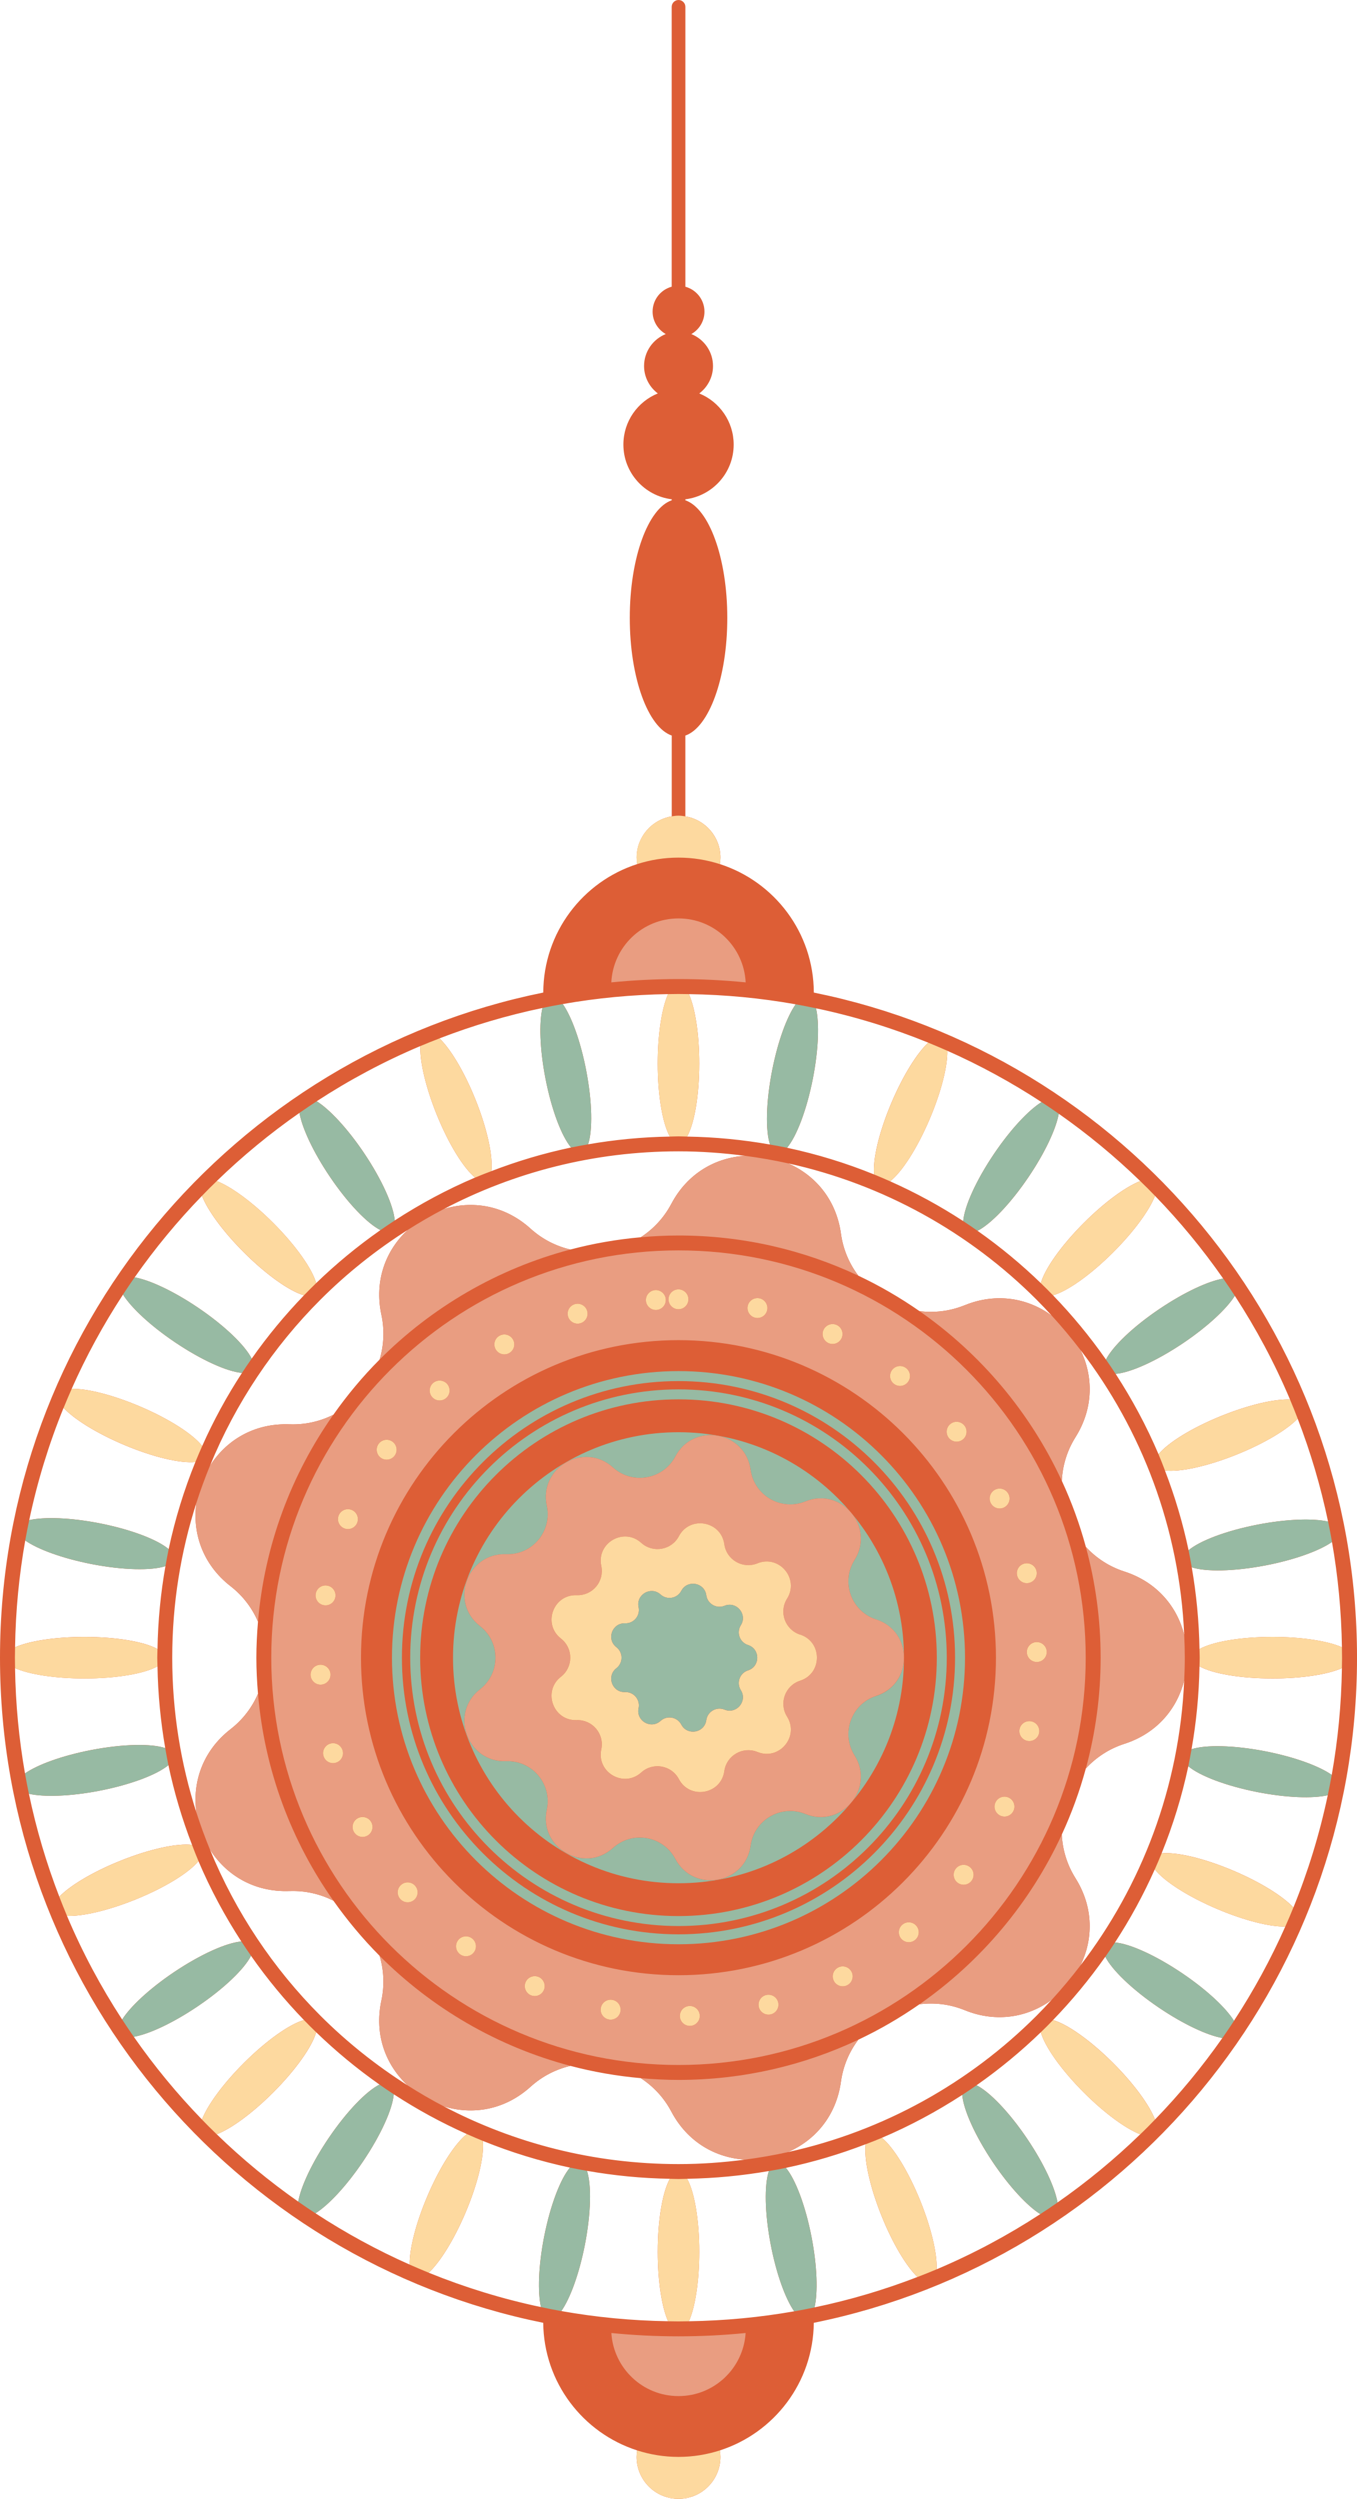 <svg xmlns="http://www.w3.org/2000/svg" width="586.61" height="1080" viewBox="0 0 586.61 1080"><g id="a"/><g id="b"><g id="c"><g id="d"><path d="M351.8 428.99c-.07-25.99-17.1-47.98-40.6-55.52.14-.92.24-1.85.24-2.81.0-9-6.57-16.41-15.17-17.83v-34.92c10.24-3.52 18.13-24.91 18.13-50.84s-7.89-47.33-18.13-50.84v-.43c11.77-1.46 20.89-11.48 20.89-23.65.0-10-6.16-18.55-14.88-22.1 3.59-2.72 5.94-6.99 5.94-11.84.0-6.27-3.89-11.62-9.37-13.82 3.38-1.93 5.68-5.53 5.68-9.7.0-5.16-3.51-9.46-8.25-10.77V2.96c0-1.63-1.33-2.96-2.96-2.96s-2.96 1.33-2.96 2.96V123.91c-4.75 1.3-8.25 5.61-8.25 10.77.0 4.17 2.3 7.76 5.68 9.7-5.49 2.2-9.37 7.55-9.37 13.82.0 4.85 2.35 9.12 5.94 11.84-8.73 3.55-14.88 12.1-14.88 22.1.0 12.17 9.12 22.19 20.9 23.65v.43c-10.25 3.52-18.14 24.91-18.14 50.84s7.89 47.33 18.14 50.84v34.92c-8.59 1.42-15.17 8.83-15.17 17.83.0.96.1 1.89.24 2.81-23.5 7.54-40.53 29.53-40.6 55.52C100.85 456.1.0 574.5.0 716.45c0 141.96 100.86 260.36 234.83 287.47.24 25.82 17.2 47.64 40.59 55.14-.14.92-.24 1.85-.24 2.81.0 10.01 8.12 18.13 18.13 18.13s18.13-8.12 18.13-18.13c0-.96-.1-1.89-.24-2.81 23.39-7.51 40.35-29.32 40.59-55.14 133.97-27.1 234.83-145.5 234.83-287.47.0-141.96-100.85-260.35-234.81-287.46zm141.12 81.48c-6.14 2.36-15.31 8.98-24.38 18.05-9.93 9.93-16.93 19.99-18.6 26.05-8.51-8.23-17.66-15.8-27.38-22.62 5.63-2.8 14.17-11.58 22.03-23.2 7.19-10.63 11.96-20.91 13.1-27.39 12.51 8.77 24.29 18.5 35.23 29.11zM191.82 910.35c12.14 3.78 26.16 1.82 37.55-8.47 5.11-4.62 11.04-7.56 17.19-9.01 9.84 2.6 20.02 4.38 30.44 5.31 5.34 3.48 9.95 8.29 13.2 14.43h0c7.09 13.4 19.37 20.02 31.9 20.77-9.43 1.24-19.02 1.94-28.79 1.94-36.65.0-71.15-9.05-101.49-24.96zM322.1 499.54c-12.53.75-24.81 7.37-31.9 20.77h0c-3.25 6.14-7.86 10.95-13.2 14.43-10.42.92-20.59 2.7-30.44 5.31-6.15-1.45-12.08-4.39-17.19-9.01-11.39-10.3-25.41-12.25-37.55-8.47 30.34-15.91 64.84-24.96 101.49-24.96 9.77.0 19.36.71 28.79 1.94zm-157.23 68.73h0c1.44 6.72 1.03 13.3-.77 19.33-7.33 7.35-14 15.34-19.99 23.85-5.64 2.83-12.06 4.39-18.94 4.14-15.52-.58-27.61 7.12-34.44 18.01 11.1-27.1 27.44-51.51 47.82-71.9 11.38-11.38 24.05-21.47 37.7-30.13-9.31 8.63-14.6 21.72-11.38 36.7zm-65.18 117.3c5.42 4.22 9.34 9.53 11.84 15.31-.43 5.14-.71 10.32-.71 15.57s.27 10.43.71 15.57c-2.5 5.79-6.41 11.09-11.84 15.31-12.28 9.55-16.59 23.26-14.79 36.02-6.76-21.09-10.45-43.56-10.45-66.9.0-23.34 3.69-45.81 10.45-66.9-1.8 12.76 2.51 26.46 14.79 36.02zm25.47 131.75c6.88-.25 13.3 1.3 18.94 4.13 6 8.5 12.66 16.5 19.99 23.85 1.8 6.04 2.21 12.62.77 19.33h0c-3.22 14.98 2.08 28.08 11.38 36.7-13.65-8.66-26.32-18.75-37.7-30.13-20.39-20.39-36.72-44.79-47.82-71.9 6.83 10.89 18.92 18.58 34.44 18.01zm238.38 82.35c.95-6.9 3.65-13 7.49-18.1 9.28-4.37 18.11-9.52 26.45-15.33 6.37-.8 13.06-.09 19.55 2.55h0c13.95 5.67 27.53 2.92 37.59-4.46-2.14 2.34-4.32 4.64-6.56 6.89-28.98 28.97-66.04 49.8-107.5 58.93 11.57-4.97 20.89-15.41 22.97-30.47zm101.36-87.94c-3.73-5.95-5.59-12.42-5.9-18.84 4.22-9.14 7.71-18.68 10.39-28.56 4.37-4.72 9.95-8.49 16.63-10.64h0c14.27-4.6 22.88-15.36 25.89-27.41-2.05 46.24-18.44 88.71-44.83 123.15 5.47-11.17 5.81-24.98-2.18-37.7zm21.13-132.52h0c-6.68-2.15-12.26-5.92-16.63-10.64-2.68-9.88-6.17-19.42-10.39-28.56.31-6.43 2.17-12.9 5.9-18.84 7.99-12.72 7.65-26.53 2.18-37.7 26.39 34.44 42.79 76.91 44.83 123.15-3.01-12.05-11.62-22.8-25.89-27.41zm-69-115.09h0c-6.49 2.64-13.18 3.35-19.55 2.55-8.34-5.81-17.18-10.95-26.45-15.33-3.84-5.1-6.54-11.21-7.49-18.1-2.08-15.06-11.41-25.5-22.97-30.47 41.46 9.13 78.52 29.96 107.5 58.93 2.24 2.24 4.42 4.55 6.56 6.89-10.06-7.38-23.64-10.13-37.6-4.46zm33.21-87.79c-5.58 3.47-13.35 11.72-20.54 22.36-7.85 11.61-12.82 22.8-13.32 29.07-10.01-6.54-20.57-12.3-31.61-17.21 4.99-3.85 11.67-14.08 17.14-26.97 5.03-11.85 7.74-22.87 7.6-29.44 14.22 6.31 27.83 13.75 40.73 22.19zm-48.96-25.69c-4.82 4.47-10.87 14.07-15.9 25.92-5.47 12.88-8.19 24.79-7.5 31.05-12.07-4.9-24.66-8.79-37.66-11.55 4.08-4.8 8.49-16.19 11.18-29.91 2.47-12.62 2.84-23.96 1.35-30.37 16.77 3.53 32.99 8.54 48.54 14.86zm-57.33-16.58c-3.79 5.37-7.72 16.02-10.19 28.64-2.69 13.76-2.89 26-.9 31.97-11.67-2.07-23.64-3.24-35.85-3.44 3.1-5.46 5.27-17.53 5.27-31.58.0-12.82-1.8-23.98-4.48-29.99 15.72.24 31.14 1.73 46.15 4.4zm-55.16-4.4c-2.67 6.01-4.48 17.18-4.48 29.99.0 14.04 2.16 26.11 5.27 31.58-12.04.2-23.84 1.34-35.35 3.35 2-5.97 1.83-18.2-.83-31.97-2.44-12.63-6.34-23.28-10.12-28.66 14.81-2.6 30.01-4.06 45.51-4.3zm-54.3 5.99c-1.5 6.4-1.16 17.74 1.28 30.37 2.65 13.72 7.03 25.11 11.1 29.93-11.87 2.49-23.38 5.94-34.48 10.22.8-6.25-1.71-18.21-6.95-31.18-4.82-11.94-10.71-21.65-15.45-26.2 14.32-5.53 29.18-9.95 44.5-13.14zm-52.79 16.47c-.26 6.56 2.26 17.65 7.08 29.59 5.23 12.93 11.7 23.26 16.61 27.22-12.18 5.17-23.78 11.42-34.75 18.55-.49-6.27-5.43-17.47-13.25-29.11-7.17-10.66-14.92-18.93-20.49-22.41 14.13-9.21 29.1-17.22 44.8-23.85zm-52.25 28.88c1.13 6.48 5.87 16.76 13.04 27.41 7.83 11.64 16.35 20.43 21.97 23.24-9.87 6.9-19.16 14.56-27.79 22.91-1.67-6.06-8.67-16.12-18.6-26.05-9.06-9.06-18.24-15.69-24.38-18.05 11.09-10.75 23.05-20.61 35.76-29.47zm-42.13 35.84c2.36 6.14 8.98 15.31 18.05 24.38 9.93 9.93 19.99 16.93 26.05 18.6-8.23 8.51-15.8 17.66-22.62 27.38-2.8-5.63-11.58-14.17-23.2-22.03-10.63-7.19-20.91-11.96-27.39-13.1 8.77-12.51 18.5-24.29 29.11-35.23zm-34.14 42.67c3.47 5.59 11.72 13.35 22.36 20.54 11.61 7.85 22.8 12.82 29.07 13.32-6.54 10.01-12.3 20.57-17.21 31.61-3.85-4.99-14.08-11.67-26.97-17.14-11.85-5.03-22.87-7.74-29.44-7.6 6.31-14.22 13.75-27.84 22.19-40.73zm-25.69 48.96c4.47 4.82 14.07 10.87 25.92 15.9 12.88 5.47 24.79 8.19 31.05 7.5-4.9 12.07-8.79 24.65-11.55 37.66-4.8-4.08-16.19-8.49-29.91-11.18-12.62-2.47-23.96-2.84-30.37-1.35 3.53-16.77 8.53-32.99 14.86-48.54zm-16.58 57.33c5.37 3.79 16.02 7.72 28.64 10.19 13.76 2.69 26 2.89 31.97.9-2.07 11.67-3.24 23.64-3.44 35.85-5.46-3.11-17.53-5.27-31.58-5.27-12.82.0-23.98 1.8-29.99 4.48.24-15.72 1.73-31.14 4.4-46.15zm-4.4 55.16c6.01 2.67 17.18 4.48 29.99 4.48 14.05.0 26.11-2.16 31.58-5.27.2 12.04 1.34 23.84 3.35 35.35-5.97-2-18.2-1.83-31.97.83-12.63 2.44-23.28 6.35-28.66 10.12-2.6-14.81-4.06-30.01-4.3-45.51zm5.99 54.3c6.4 1.5 17.74 1.16 30.37-1.28 13.72-2.65 25.11-7.03 29.93-11.1 2.49 11.87 5.94 23.38 10.22 34.48-6.25-.8-18.21 1.71-31.18 6.95-11.94 4.82-21.65 10.71-26.2 15.45-5.53-14.32-9.95-29.18-13.14-44.5zm16.47 52.79c6.56.26 17.65-2.26 29.59-7.08 12.94-5.23 23.26-11.7 27.22-16.61 5.17 12.18 11.42 23.78 18.55 34.75-6.27.49-17.47 5.43-29.11 13.25-10.65 7.17-18.93 14.92-22.41 20.49-9.21-14.13-17.22-29.1-23.85-44.8zm28.88 52.25c6.48-1.13 16.76-5.87 27.41-13.04 11.64-7.83 20.43-16.35 23.24-21.97 6.9 9.87 14.56 19.16 22.91 27.79-6.06 1.67-16.12 8.67-26.05 18.6-9.06 9.06-15.69 18.24-18.05 24.38-10.75-11.09-20.61-23.05-29.47-35.76zm35.84 42.13c6.14-2.36 15.31-8.98 24.38-18.05 9.93-9.93 16.93-19.99 18.6-26.05 8.51 8.23 17.66 15.8 27.38 22.62-5.63 2.8-14.17 11.58-22.03 23.2-7.19 10.63-11.96 20.91-13.1 27.39-12.51-8.77-24.29-18.5-35.23-29.11zm42.67 34.14c5.59-3.47 13.35-11.72 20.54-22.36 7.85-11.61 12.82-22.8 13.32-29.07 10.01 6.54 20.57 12.3 31.61 17.21-4.99 3.85-11.67 14.08-17.14 26.97-5.03 11.85-7.74 22.87-7.6 29.44-14.22-6.31-27.83-13.75-40.73-22.19zm48.96 25.69c4.82-4.47 10.87-14.07 15.9-25.92 5.47-12.88 8.19-24.79 7.5-31.05 12.07 4.9 24.66 8.79 37.66 11.55-4.08 4.8-8.49 16.19-11.18 29.91-2.47 12.62-2.84 23.96-1.35 30.37-16.77-3.53-32.99-8.54-48.54-14.86zm57.33 16.58c3.79-5.37 7.72-16.02 10.19-28.64 2.69-13.76 2.89-26 .9-31.97 11.67 2.07 23.64 3.24 35.85 3.44-3.1 5.46-5.27 17.53-5.27 31.58.0 12.82 1.8 23.98 4.48 29.99-15.72-.24-31.14-1.73-46.15-4.4zm55.16 4.4c2.67-6.01 4.48-17.18 4.48-29.99.0-14.04-2.16-26.11-5.27-31.58 12.04-.2 23.84-1.34 35.35-3.35-2 5.97-1.83 18.2.83 31.97 2.44 12.63 6.34 23.28 10.12 28.66-14.81 2.6-30.01 4.06-45.51 4.3zm54.3-5.99c1.5-6.4 1.16-17.74-1.28-30.37-2.65-13.72-7.03-25.11-11.1-29.93 11.87-2.49 23.38-5.94 34.48-10.22-.8 6.25 1.71 18.21 6.95 31.18 4.82 11.94 10.71 21.65 15.45 26.2-14.32 5.53-29.18 9.95-44.5 13.14zm52.79-16.47c.26-6.56-2.26-17.65-7.08-29.59-5.23-12.93-11.7-23.26-16.61-27.22 12.18-5.17 23.78-11.42 34.75-18.55.49 6.27 5.43 17.47 13.25 29.11 7.17 10.65 14.92 18.92 20.49 22.41-14.13 9.21-29.1 17.22-44.8 23.85zm52.25-28.88c-1.13-6.48-5.87-16.76-13.04-27.41-7.83-11.64-16.35-20.43-21.97-23.24 9.87-6.9 19.16-14.56 27.79-22.91 1.67 6.06 8.67 16.12 18.6 26.05 9.06 9.06 18.24 15.69 24.38 18.05-11.09 10.75-23.05 20.61-35.76 29.47zm42.13-35.84c-2.36-6.14-8.98-15.31-18.04-24.38-9.93-9.93-19.99-16.93-26.05-18.6 8.23-8.51 15.8-17.66 22.62-27.38 2.8 5.63 11.58 14.17 23.2 22.03 10.63 7.19 20.91 11.96 27.39 13.1-8.77 12.51-18.5 24.29-29.11 35.23zm34.14-42.67c-3.47-5.59-11.72-13.35-22.36-20.54-11.61-7.85-22.8-12.82-29.07-13.32 6.54-10.01 12.3-20.57 17.21-31.61 3.85 4.99 14.08 11.67 26.97 17.14 11.85 5.03 22.87 7.74 29.44 7.6-6.31 14.22-13.75 27.83-22.19 40.73zm25.69-48.96c-4.47-4.82-14.07-10.87-25.92-15.9-12.88-5.47-24.79-8.19-31.05-7.5 4.9-12.07 8.79-24.65 11.55-37.66 4.8 4.08 16.19 8.49 29.91 11.18 12.62 2.47 23.96 2.84 30.37 1.35-3.53 16.77-8.53 32.99-14.86 48.54zm16.58-57.32c-5.37-3.79-16.02-7.72-28.64-10.19-13.76-2.69-26-2.89-31.97-.9 2.07-11.67 3.24-23.64 3.44-35.85 5.46 3.11 17.53 5.27 31.58 5.27 12.82.0 23.98-1.8 29.99-4.48-.24 15.72-1.73 31.14-4.4 46.15zm4.4-55.16c-6.01-2.67-17.18-4.48-29.99-4.48-14.05.0-26.11 2.16-31.58 5.27-.2-12.04-1.34-23.84-3.35-35.35 5.97 2 18.2 1.83 31.97-.83 12.63-2.44 23.28-6.35 28.66-10.12 2.6 14.81 4.06 30.01 4.3 45.51zm-5.99-54.31c-6.4-1.5-17.74-1.16-30.37 1.28-13.72 2.65-25.11 7.03-29.93 11.1-2.49-11.87-5.94-23.38-10.22-34.48 6.25.8 18.21-1.71 31.18-6.95 11.94-4.82 21.65-10.71 26.2-15.45 5.53 14.32 9.95 29.18 13.14 44.5zm-16.47-52.79c-6.56-.26-17.65 2.26-29.59 7.08-12.94 5.23-23.26 11.7-27.22 16.61-5.17-12.18-11.42-23.78-18.55-34.75 6.27-.49 17.47-5.43 29.11-13.25 10.65-7.17 18.93-14.92 22.41-20.49 9.21 14.13 17.22 29.1 23.85 44.8zm-56.29-39.21c-11.64 7.83-20.43 16.35-23.24 21.97-6.9-9.87-14.56-19.16-22.91-27.79 6.06-1.67 16.12-8.67 26.05-18.6 9.06-9.06 15.69-18.24 18.05-24.38 10.75 11.09 20.61 23.05 29.47 35.76-6.48 1.13-16.76 5.87-27.41 13.04z" fill="#dd5e36"/><path d="M332.37 938.32c-11.51 2.01-23.31 3.16-35.35 3.35 3.1 5.46 5.27 17.53 5.27 31.58.0 12.82-1.8 23.98-4.48 29.99 15.5-.24 30.7-1.69 45.51-4.3-3.78-5.38-7.68-16.03-10.12-28.66-2.66-13.76-2.83-26-.83-31.97z" fill="none"/><path d="M464.9 621.17c-3.73 5.95-5.59 12.42-5.9 18.84 4.22 9.14 7.71 18.68 10.39 28.56 4.37 4.72 9.95 8.49 16.63 10.64h0c14.27 4.6 22.88 15.36 25.89 27.41-2.05-46.24-18.44-88.71-44.83-123.15 5.47 11.17 5.81 24.98-2.18 37.7z" fill="none"/><path d="M384.78 510.55c11.03 4.91 21.59 10.67 31.61 17.21.5-6.27 5.47-17.46 13.32-29.07 7.19-10.64 14.96-18.89 20.54-22.36-12.89-8.44-26.5-15.88-40.73-22.19.14 6.57-2.57 17.6-7.6 29.44-5.47 12.89-12.15 23.12-17.14 26.97z" fill="none"/><path d="M422.56 531.95c9.72 6.82 18.87 14.38 27.38 22.62 1.67-6.06 8.67-16.12 18.6-26.05 9.06-9.06 18.24-15.69 24.38-18.05-10.94-10.6-22.72-20.34-35.23-29.11-1.14 6.48-5.91 16.75-13.1 27.39-7.86 11.62-16.4 20.4-22.03 23.2z" fill="none"/><path d="M340.56 502.77c11.57 4.97 20.89 15.41 22.97 30.47.95 6.9 3.65 13 7.49 18.1 9.28 4.38 18.11 9.52 26.45 15.33 6.37.8 13.06.09 19.55-2.55h0c13.96-5.67 27.53-2.92 37.6 4.46-2.14-2.34-4.32-4.64-6.56-6.89-28.98-28.97-66.04-49.8-107.5-58.93z" fill="none"/><path d="M290.19 912.6h0c-3.25-6.14-7.86-10.96-13.2-14.43-10.42-.92-20.59-2.7-30.44-5.31-6.15 1.45-12.08 4.39-17.19 9.01-11.39 10.3-25.41 12.25-37.55 8.47 30.34 15.91 64.84 24.96 101.49 24.96 9.77.0 19.36-.71 28.79-1.94-12.53-.75-24.81-7.37-31.9-20.77z" fill="none"/><path d="M486.03 753.69h0c-6.68 2.15-12.26 5.92-16.63 10.64-2.68 9.88-6.17 19.42-10.39 28.56.31 6.43 2.17 12.9 5.9 18.84 7.99 12.72 7.65 26.53 2.18 37.7 26.39-34.44 42.79-76.91 44.83-123.15-3.01 12.05-11.62 22.8-25.89 27.41z" fill="none"/><path d="M351.4 466.15c-2.68 13.72-7.09 25.11-11.18 29.91 13.01 2.76 25.59 6.65 37.66 11.55-.69-6.26 2.03-18.17 7.5-31.05 5.03-11.85 11.08-21.45 15.9-25.92-15.55-6.32-31.77-11.32-48.54-14.86 1.49 6.4 1.12 17.74-1.35 30.37z" fill="none"/><path d="M157.39 498.39c7.83 11.63 12.77 22.83 13.25 29.11 10.97-7.14 22.57-13.39 34.75-18.55-4.91-3.96-11.39-14.29-16.61-27.22-4.83-11.95-7.34-23.03-7.08-29.59-15.7 6.64-30.68 14.65-44.8 23.85 5.58 3.48 13.32 11.75 20.49 22.41z" fill="none"/><path d="M136.67 554.57c8.63-8.35 17.92-16.01 27.79-22.91-5.63-2.81-14.14-11.61-21.97-23.24-7.17-10.65-11.91-20.93-13.04-27.41-12.71 8.86-24.66 18.72-35.76 29.47 6.14 2.36 15.31 8.98 24.38 18.05 9.93 9.93 16.93 19.99 18.6 26.05z" fill="none"/><path d="M164.87 864.64h0c1.44-6.72 1.03-13.3-.77-19.34-7.33-7.35-14-15.34-19.99-23.85-5.64-2.83-12.06-4.39-18.94-4.13-15.52.58-27.61-7.12-34.44-18.01 11.1 27.1 27.44 51.51 47.82 71.9 11.38 11.38 24.05 21.47 37.7 30.13-9.31-8.63-14.6-21.72-11.38-36.7z" fill="none"/><path d="M108.8 587.2c6.82-9.72 14.38-18.87 22.62-27.38-6.06-1.67-16.12-8.67-26.05-18.6-9.06-9.06-15.69-18.24-18.05-24.38-10.6 10.94-20.34 22.72-29.11 35.23 6.48 1.14 16.75 5.91 27.39 13.1 11.62 7.86 20.4 16.4 23.2 22.03z" fill="none"/><path d="M297.02 491.23c12.21.2 24.18 1.37 35.85 3.44-1.99-5.97-1.79-18.21.9-31.97 2.47-12.63 6.4-23.27 10.19-28.64-15.01-2.67-30.43-4.16-46.15-4.4 2.67 6.01 4.48 17.18 4.48 29.99.0 14.04-2.16 26.11-5.27 31.58z" fill="none"/><path d="M212.39 506.17c11.1-4.28 22.61-7.73 34.48-10.22-4.07-4.82-8.45-16.21-11.1-29.93-2.44-12.63-2.78-23.98-1.28-30.37-15.32 3.19-30.19 7.61-44.5 13.14 4.74 4.55 10.63 14.26 15.45 26.2 5.24 12.98 7.76 24.93 6.95 31.18z" fill="none"/><path d="M87.4 624.98c4.91-11.03 10.67-21.59 17.21-31.61-6.27-.5-17.46-5.47-29.07-13.32-10.64-7.19-18.89-14.96-22.36-20.54-8.45 12.89-15.88 26.5-22.19 40.73 6.57-.14 17.6 2.57 29.44 7.6 12.89 5.47 23.12 12.15 26.97 17.14z" fill="none"/><path d="M229.36 531.03c5.11 4.62 11.04 7.56 17.19 9.01 9.84-2.6 20.02-4.38 30.44-5.31 5.34-3.48 9.95-8.29 13.2-14.43h0c7.09-13.4 19.37-20.02 31.9-20.77-9.43-1.24-19.02-1.94-28.79-1.94-36.65.0-71.15 9.05-101.49 24.96 12.14-3.78 26.16-1.83 37.55 8.47z" fill="none"/><path d="M125.16 615.59c6.88.26 13.3-1.3 18.94-4.14 6-8.5 12.66-16.5 19.99-23.85 1.8-6.04 2.21-12.62.77-19.33h0c-3.22-14.98 2.08-28.08 11.38-36.7-13.65 8.66-26.32 18.75-37.7 30.13-20.39 20.39-36.72 44.79-47.82 71.9 6.83-10.89 18.92-18.58 34.44-18.01z" fill="none"/><path d="M99.69 747.34c5.42-4.22 9.34-9.53 11.84-15.31-.43-5.14-.71-10.32-.71-15.57s.27-10.43.71-15.57c-2.5-5.78-6.41-11.09-11.84-15.31-12.28-9.56-16.59-23.26-14.79-36.02-6.76 21.09-10.45 43.56-10.45 66.9.0 23.34 3.69 45.81 10.45 66.9-1.8-12.76 2.51-26.46 14.79-36.02z" fill="none"/><path d="M417.03 868.79h0c-6.49-2.64-13.18-3.35-19.55-2.55-8.34 5.81-17.18 10.95-26.45 15.33-3.84 5.1-6.54 11.21-7.49 18.1-2.08 15.06-11.41 25.5-22.97 30.47 41.46-9.13 78.52-29.96 107.5-58.93 2.24-2.24 4.42-4.55 6.56-6.89-10.06 7.38-23.64 10.13-37.59 4.46z" fill="none"/><path d="M477.81 845.71c-6.82 9.72-14.38 18.87-22.62 27.38 6.06 1.67 16.12 8.67 26.05 18.6 9.06 9.06 15.69 18.24 18.04 24.38 10.6-10.94 20.34-22.72 29.11-35.23-6.48-1.14-16.75-5.91-27.39-13.1-11.62-7.86-20.4-16.4-23.2-22.03z" fill="none"/><path d="M511.37 580.54c-11.63 7.83-22.83 12.77-29.11 13.25 7.14 10.97 13.39 22.57 18.55 34.75 3.96-4.91 14.29-11.39 27.22-16.61 11.95-4.83 23.03-7.34 29.59-7.08-6.64-15.7-14.65-30.68-23.85-44.8-3.48 5.58-11.75 13.32-22.41 20.49z" fill="none"/><path d="M515.17 677.39c2.01 11.51 3.16 23.31 3.35 35.35 5.46-3.11 17.53-5.27 31.58-5.27 12.82.0 23.98 1.8 29.99 4.48-.24-15.5-1.69-30.7-4.3-45.51-5.38 3.78-16.03 7.68-28.66 10.12-13.77 2.66-26 2.83-31.97.83z" fill="none"/><path d="M518.52 720.17c-.2 12.21-1.37 24.18-3.44 35.85 5.97-1.99 18.21-1.79 31.97.9 12.63 2.47 23.27 6.4 28.64 10.19 2.67-15.01 4.16-30.43 4.4-46.15-6.01 2.67-17.18 4.48-29.99 4.48-14.05.0-26.11-2.16-31.58-5.27z" fill="none"/><path d="M499.21 807.93c-4.91 11.03-10.67 21.59-17.21 31.61 6.27.5 17.46 5.47 29.07 13.32 10.64 7.19 18.89 14.96 22.36 20.54 8.44-12.89 15.88-26.51 22.19-40.73-6.57.14-17.6-2.57-29.44-7.6-12.89-5.47-23.12-12.15-26.97-17.14z" fill="none"/><path d="M543.61 774.55c-13.72-2.68-25.11-7.09-29.91-11.18-2.76 13.01-6.65 25.59-11.55 37.66 6.26-.69 18.17 2.03 31.05 7.5 11.85 5.03 21.45 11.08 25.92 15.9 6.32-15.55 11.32-31.77 14.86-48.54-6.4 1.49-17.74 1.12-30.37-1.35z" fill="none"/><path d="M481.24 541.22c-9.93 9.93-19.99 16.93-26.05 18.6 8.35 8.63 16.01 17.92 22.91 27.79 2.81-5.63 11.61-14.15 23.24-21.97 10.65-7.17 20.93-11.91 27.41-13.04-8.86-12.71-18.72-24.67-29.47-35.76-2.36 6.14-8.98 15.31-18.05 24.38z" fill="none"/><path d="M503.59 635.54c4.28 11.1 7.73 22.61 10.22 34.48 4.82-4.07 16.21-8.45 29.93-11.1 12.63-2.44 23.98-2.78 30.37-1.28-3.19-15.32-7.61-30.19-13.14-44.5-4.55 4.74-14.26 10.63-26.2 15.45-12.97 5.24-24.93 7.76-31.18 6.95z" fill="none"/><path d="M131.42 873.09c-8.35-8.63-16.01-17.92-22.91-27.79-2.81 5.63-11.61 14.14-23.24 21.97-10.65 7.16-20.93 11.91-27.41 13.04 8.86 12.71 18.72 24.66 29.47 35.76 2.36-6.14 8.98-15.31 18.05-24.38 9.93-9.93 19.99-16.93 26.05-18.6z" fill="none"/><path d="M83.02 797.37c-4.28-11.1-7.73-22.61-10.22-34.48-4.82 4.07-16.21 8.45-29.93 11.1-12.63 2.44-23.98 2.78-30.37 1.28 3.19 15.32 7.61 30.19 13.14 44.5 4.55-4.74 14.26-10.63 26.2-15.45 12.97-5.24 24.93-7.76 31.18-6.95z" fill="none"/><path d="M75.24 852.37c11.63-7.83 22.83-12.77 29.11-13.25-7.14-10.97-13.39-22.57-18.55-34.75-3.96 4.91-14.29 11.39-27.22 16.61-11.95 4.83-23.03 7.34-29.59 7.08 6.64 15.7 14.65 30.68 23.85 44.8 3.48-5.58 11.75-13.32 22.41-20.49z" fill="none"/><path d="M43 658.36c13.72 2.68 25.11 7.09 29.91 11.18 2.76-13.01 6.65-25.59 11.55-37.66-6.26.69-18.17-2.03-31.05-7.5-11.85-5.03-21.45-11.08-25.92-15.9-6.32 15.55-11.32 31.77-14.86 48.54 6.4-1.49 17.74-1.12 30.37 1.35z" fill="none"/><path d="M164.05 900.96c-9.72-6.82-18.87-14.38-27.38-22.62-1.67 6.06-8.67 16.12-18.6 26.05-9.06 9.06-18.24 15.69-24.38 18.05 10.94 10.6 22.72 20.34 35.23 29.11 1.14-6.48 5.91-16.75 13.1-27.39 7.86-11.62 16.4-20.4 22.03-23.2z" fill="none"/><path d="M449.93 878.34c-8.63 8.35-17.92 16.01-27.79 22.91 5.63 2.81 14.14 11.61 21.97 23.24 7.17 10.65 11.91 20.93 13.04 27.41 12.71-8.86 24.66-18.72 35.76-29.47-6.14-2.36-15.31-8.98-24.38-18.05-9.93-9.93-16.93-19.99-18.6-26.05z" fill="none"/><path d="M68.08 712.74c.2-12.21 1.37-24.18 3.44-35.85-5.97 1.99-18.21 1.79-31.97-.9-12.63-2.47-23.27-6.4-28.64-10.19-2.67 15.01-4.16 30.43-4.4 46.15 6.01-2.67 17.18-4.48 29.99-4.48 14.05.0 26.11 2.16 31.58 5.27z" fill="none"/><path d="M71.43 755.52c-2.01-11.51-3.16-23.31-3.35-35.35-5.46 3.11-17.53 5.27-31.58 5.27-12.82.0-23.98-1.8-29.99-4.48.24 15.5 1.69 30.7 4.3 45.51 5.38-3.78 16.03-7.68 28.66-10.12 13.77-2.66 26-2.83 31.97-.83z" fill="none"/><path d="M374.22 926.74c-11.1 4.27-22.61 7.73-34.48 10.22 4.07 4.82 8.45 16.21 11.1 29.93 2.44 12.63 2.78 23.98 1.28 30.37 15.32-3.19 30.19-7.61 44.5-13.14-4.74-4.55-10.63-14.26-15.45-26.2-5.24-12.98-7.76-24.93-6.95-31.18z" fill="none"/><path d="M429.22 934.52c-7.83-11.63-12.77-22.83-13.25-29.11-10.97 7.14-22.57 13.39-34.75 18.55 4.91 3.96 11.39 14.29 16.61 27.22 4.83 11.95 7.34 23.03 7.08 29.59 15.7-6.64 30.68-14.65 44.8-23.85-5.58-3.48-13.32-11.75-20.49-22.41z" fill="none"/><path d="M201.83 922.36c-11.03-4.91-21.59-10.67-31.61-17.21-.5 6.27-5.47 17.46-13.32 29.07-7.19 10.64-14.96 18.89-20.54 22.36 12.89 8.44 26.5 15.88 40.73 22.19-.14-6.57 2.57-17.6 7.6-29.44 5.47-12.89 12.15-23.12 17.14-26.97z" fill="none"/><path d="M235.21 966.76c2.68-13.72 7.09-25.11 11.18-29.91-13.01-2.76-25.59-6.65-37.66-11.55.69 6.26-2.03 18.17-7.5 31.05-5.03 11.85-11.08 21.45-15.9 25.92 15.55 6.32 31.77 11.32 48.54 14.86-1.49-6.4-1.12-17.74 1.35-30.37z" fill="none"/><path d="M289.59 941.68c-12.21-.2-24.18-1.37-35.85-3.44 1.99 5.97 1.79 18.21-.9 31.97-2.47 12.63-6.4 23.27-10.19 28.64 15.01 2.67 30.43 4.16 46.15 4.4-2.67-6.01-4.48-17.18-4.48-29.99.0-14.04 2.16-26.11 5.27-31.58z" fill="none"/><path d="M254.24 494.59c11.51-2.01 23.31-3.16 35.35-3.35-3.1-5.46-5.27-17.53-5.27-31.58.0-12.82 1.8-23.98 4.48-29.99-15.5.24-30.7 1.69-45.51 4.3 3.78 5.38 7.68 16.03 10.12 28.66 2.66 13.76 2.83 26 .83 31.97z" fill="none"/><path d="M275.42 1059.06c-.14.92-.24 1.85-.24 2.81.0 10.01 8.12 18.13 18.13 18.13s18.13-8.12 18.13-18.13c0-.96-.1-1.89-.24-2.81-5.64 1.81-11.64 2.81-17.89 2.81s-12.25-1-17.89-2.81z" fill="#fdd99f"/><path d="M264.28 1008.33c.96 15.21 13.57 27.26 29.02 27.26s28.06-12.05 29.02-27.26c-9.55.94-19.23 1.43-29.02 1.43-9.79.0-19.47-.49-29.02-1.43z" fill="#e99d81"/><path d="M311.19 373.47c.14-.92.24-1.85.24-2.81.0-9-6.57-16.41-15.17-17.83-.97-.16-1.95-.3-2.96-.3s-1.99.14-2.96.3c-8.59 1.42-15.17 8.83-15.17 17.83.0.96.1 1.89.24 2.81 5.64-1.81 11.65-2.81 17.89-2.81s12.25 1 17.89 2.81z" fill="#fdd99f"/><path d="M322.34 424.58c-.77-15.39-13.46-27.64-29.04-27.64s-28.27 12.25-29.04 27.64c9.55-.94 19.24-1.43 29.04-1.43s19.49.49 29.04 1.43z" fill="#e99d81"/><path d="M68.08 720.17c-.02-1.24-.09-2.47-.09-3.71s.07-2.47.09-3.71c-5.46-3.11-17.53-5.27-31.58-5.27-12.82.0-23.98 1.8-29.99 4.48-.02 1.5-.06 3-.06 4.51s.03 3.01.06 4.51c6.01 2.67 17.18 4.48 29.99 4.48 14.05.0 26.11-2.16 31.58-5.27z" fill="#fdd99f"/><path d="M131.42 559.82c1.72-1.78 3.47-3.53 5.26-5.26-1.67-6.06-8.67-16.12-18.6-26.05-9.06-9.06-18.24-15.69-24.38-18.05-1.08 1.05-2.16 2.09-3.22 3.15-1.06 1.06-2.1 2.14-3.15 3.22 2.36 6.14 8.98 15.31 18.05 24.38 9.93 9.93 19.99 16.93 26.05 18.6z" fill="#fdd99f"/><path d="M289.59 491.23c1.24-.02 2.47-.09 3.71-.09s2.47.07 3.71.09c3.1-5.46 5.27-17.53 5.27-31.58.0-12.82-1.8-23.98-4.48-29.99-1.5-.02-3-.06-4.51-.06s-3 .03-4.51.06c-2.67 6.01-4.48 17.18-4.48 29.99.0 14.04 2.16 26.11 5.27 31.58z" fill="#fdd99f"/><path d="M449.93 554.57c1.78 1.72 3.53 3.48 5.26 5.26 6.06-1.67 16.12-8.67 26.05-18.6 9.06-9.06 15.69-18.24 18.05-24.38-1.04-1.08-2.09-2.16-3.15-3.22-1.06-1.06-2.14-2.1-3.22-3.15-6.14 2.36-15.31 8.98-24.38 18.05-9.93 9.93-16.93 19.99-18.6 26.05z" fill="#fdd99f"/><path d="M518.52 712.74c.02 1.24.09 2.47.09 3.71s-.07 2.47-.09 3.71c5.46 3.11 17.53 5.27 31.58 5.27 12.82.0 23.98-1.8 29.99-4.48.02-1.5.06-3 .06-4.51s-.03-3-.06-4.51c-6.01-2.67-17.18-4.48-29.99-4.48-14.05.0-26.11 2.16-31.58 5.27z" fill="#fdd99f"/><path d="M455.19 873.09c-1.72 1.78-3.47 3.53-5.26 5.26 1.67 6.06 8.67 16.12 18.6 26.05 9.06 9.06 18.24 15.69 24.38 18.05 1.08-1.04 2.16-2.08 3.22-3.15 1.06-1.06 2.1-2.14 3.15-3.22-2.36-6.14-8.98-15.31-18.04-24.38-9.93-9.93-19.99-16.93-26.05-18.6z" fill="#fdd99f"/><path d="M297.02 941.68c-1.24.02-2.47.09-3.71.09s-2.47-.07-3.71-.09c-3.1 5.46-5.27 17.53-5.27 31.58.0 12.82 1.8 23.98 4.48 29.99 1.5.02 3 .06 4.51.06s3-.03 4.51-.06c2.67-6.01 4.48-17.18 4.48-29.99.0-14.04-2.16-26.11-5.27-31.58z" fill="#fdd99f"/><path d="M136.67 878.34c-1.78-1.72-3.53-3.48-5.26-5.26-6.06 1.67-16.12 8.67-26.05 18.6-9.06 9.06-15.69 18.24-18.05 24.38 1.04 1.08 2.08 2.16 3.15 3.22 1.06 1.06 2.15 2.1 3.22 3.15 6.14-2.36 15.31-8.98 24.38-18.05 9.93-9.93 16.93-19.99 18.6-26.05z" fill="#fdd99f"/><path d="M84.47 631.87c.94-2.32 1.92-4.61 2.94-6.89-3.85-4.99-14.08-11.67-26.97-17.14-11.85-5.03-22.87-7.74-29.44-7.6-1.21 2.72-2.37 5.47-3.5 8.23 4.47 4.82 14.07 10.87 25.92 15.9 12.88 5.47 24.79 8.19 31.05 7.5z" fill="#fdd99f"/><path d="M205.4 508.94c2.3-.98 4.65-1.87 6.99-2.77.8-6.25-1.71-18.21-6.95-31.18-4.82-11.94-10.71-21.65-15.45-26.2-2.78 1.07-5.55 2.18-8.29 3.33-.26 6.56 2.26 17.65 7.08 29.59 5.23 12.93 11.7 23.26 16.61 27.22z" fill="#fdd99f"/><path d="M377.89 507.62c2.32.94 4.61 1.92 6.89 2.94 4.99-3.85 11.67-14.08 17.14-26.97 5.03-11.85 7.74-22.87 7.6-29.44-2.72-1.21-5.47-2.37-8.23-3.5-4.82 4.47-10.87 14.07-15.9 25.92-5.47 12.88-8.19 24.79-7.5 31.05z" fill="#fdd99f"/><path d="M500.82 628.55c.98 2.3 1.87 4.65 2.77 6.99 6.25.8 18.21-1.71 31.18-6.95 11.94-4.82 21.65-10.71 26.2-15.45-1.07-2.78-2.18-5.55-3.33-8.29-6.56-.26-17.65 2.26-29.59 7.08-12.94 5.23-23.26 11.7-27.22 16.61z" fill="#fdd99f"/><path d="M502.14 801.04c-.94 2.32-1.92 4.61-2.94 6.89 3.85 4.99 14.08 11.67 26.97 17.14 11.85 5.03 22.87 7.74 29.44 7.6 1.21-2.72 2.37-5.47 3.5-8.23-4.47-4.82-14.07-10.87-25.92-15.9-12.88-5.47-24.79-8.19-31.05-7.5z" fill="#fdd99f"/><path d="M381.21 923.97c-2.3.98-4.65 1.87-6.99 2.77-.8 6.25 1.71 18.21 6.95 31.18 4.82 11.94 10.71 21.65 15.45 26.2 2.78-1.07 5.55-2.18 8.29-3.33.26-6.56-2.26-17.65-7.08-29.59-5.23-12.93-11.7-23.26-16.61-27.22z" fill="#fdd99f"/><path d="M208.72 925.29c-2.32-.94-4.61-1.92-6.89-2.94-4.99 3.85-11.67 14.08-17.14 26.97-5.03 11.85-7.74 22.87-7.6 29.44 2.72 1.21 5.47 2.37 8.23 3.5 4.82-4.47 10.87-14.07 15.9-25.92 5.47-12.88 8.19-24.79 7.5-31.05z" fill="#fdd99f"/><path d="M85.79 804.36c-.98-2.3-1.87-4.65-2.77-6.99-6.25-.8-18.21 1.71-31.18 6.95-11.94 4.82-21.65 10.71-26.2 15.45 1.07 2.78 2.18 5.55 3.33 8.29 6.56.26 17.65-2.26 29.59-7.08 12.94-5.23 23.26-11.7 27.22-16.61z" fill="#fdd99f"/><path d="M71.52 676.89c.44-2.46.88-4.92 1.39-7.35-4.8-4.08-16.19-8.49-29.91-11.18-12.62-2.47-23.96-2.84-30.37-1.35-.61 2.91-1.2 5.84-1.72 8.79 5.37 3.79 16.02 7.72 28.64 10.19 13.76 2.69 26 2.89 31.97.9z" fill="#97baa3"/><path d="M164.46 531.66c2.04-1.42 4.1-2.81 6.18-4.17-.49-6.27-5.43-17.47-13.25-29.11-7.17-10.66-14.92-18.93-20.49-22.41-2.51 1.64-4.99 3.31-7.45 5.02 1.13 6.48 5.87 16.76 13.04 27.41 7.83 11.64 16.35 20.43 21.97 23.24z" fill="#97baa3"/><path d="M332.87 494.67c2.46.44 4.92.88 7.35 1.39 4.08-4.8 8.49-16.19 11.18-29.91 2.47-12.62 2.84-23.96 1.35-30.37-2.91-.61-5.84-1.2-8.79-1.72-3.79 5.37-7.72 16.02-10.19 28.64-2.69 13.76-2.89 26-.9 31.97z" fill="#97baa3"/><path d="M478.1 587.61c1.42 2.04 2.81 4.1 4.17 6.18 6.27-.49 17.47-5.43 29.11-13.25 10.65-7.17 18.93-14.92 22.41-20.49-1.64-2.51-3.31-4.99-5.02-7.45-6.48 1.13-16.76 5.87-27.41 13.04-11.64 7.83-20.43 16.35-23.24 21.97z" fill="#97baa3"/><path d="M515.08 756.02c-.44 2.46-.88 4.92-1.39 7.35 4.8 4.08 16.19 8.49 29.91 11.18 12.62 2.47 23.96 2.84 30.37 1.35.61-2.91 1.2-5.84 1.72-8.79-5.37-3.79-16.02-7.72-28.64-10.19-13.76-2.69-26-2.89-31.97-.9z" fill="#97baa3"/><path d="M422.15 901.25c-2.04 1.42-4.1 2.81-6.18 4.17.49 6.27 5.43 17.47 13.25 29.11 7.17 10.65 14.92 18.92 20.49 22.41 2.51-1.64 4.99-3.31 7.45-5.02-1.13-6.48-5.87-16.76-13.04-27.41-7.83-11.64-16.35-20.43-21.97-23.24z" fill="#97baa3"/><path d="M253.74 938.24c-2.46-.44-4.92-.88-7.35-1.39-4.08 4.8-8.49 16.19-11.18 29.91-2.47 12.62-2.84 23.96-1.35 30.37 2.91.61 5.84 1.2 8.79 1.72 3.79-5.37 7.72-16.02 10.19-28.64 2.69-13.76 2.89-26 .9-31.97z" fill="#97baa3"/><path d="M108.51 845.3c-1.42-2.04-2.81-4.1-4.17-6.18-6.27.49-17.47 5.43-29.11 13.25-10.65 7.17-18.93 14.92-22.41 20.49 1.64 2.51 3.31 4.99 5.02 7.45 6.48-1.13 16.76-5.87 27.41-13.04 11.64-7.83 20.43-16.35 23.24-21.97z" fill="#97baa3"/><path d="M75.54 580.05c11.61 7.85 22.8 12.82 29.07 13.32 1.36-2.08 2.76-4.14 4.19-6.17-2.8-5.63-11.58-14.17-23.2-22.03-10.63-7.19-20.91-11.96-27.39-13.1-1.72 2.45-3.39 4.93-5.04 7.44 3.47 5.59 11.72 13.35 22.36 20.54z" fill="#97baa3"/><path d="M235.77 466.02c2.65 13.72 7.03 25.11 11.1 29.93 2.44-.51 4.9-.94 7.36-1.37 2-5.97 1.83-18.2-.83-31.97-2.44-12.63-6.34-23.28-10.12-28.66-2.95.52-5.88 1.08-8.79 1.69-1.5 6.4-1.16 17.74 1.28 30.37z" fill="#97baa3"/><path d="M429.7 498.69c-7.85 11.61-12.82 22.8-13.32 29.07 2.08 1.36 4.14 2.76 6.17 4.19 5.63-2.8 14.17-11.58 22.03-23.2 7.19-10.63 11.96-20.91 13.1-27.39-2.45-1.72-4.93-3.39-7.44-5.04-5.58 3.47-13.35 11.72-20.54 22.36z" fill="#97baa3"/><path d="M543.74 658.92c-13.72 2.65-25.11 7.03-29.93 11.1.51 2.44.94 4.9 1.37 7.36 5.97 2 18.2 1.83 31.97-.83 12.63-2.44 23.28-6.35 28.66-10.12-.52-2.95-1.08-5.88-1.69-8.79-6.4-1.5-17.74-1.16-30.37 1.28z" fill="#97baa3"/><path d="M511.07 852.86c-11.61-7.85-22.8-12.82-29.07-13.32-1.36 2.08-2.76 4.14-4.18 6.17 2.8 5.63 11.58 14.17 23.2 22.03 10.63 7.19 20.91 11.96 27.39 13.1 1.72-2.45 3.39-4.93 5.04-7.44-3.47-5.59-11.72-13.35-22.36-20.54z" fill="#97baa3"/><path d="M350.83 966.89c-2.65-13.72-7.03-25.11-11.1-29.93-2.44.51-4.9.94-7.36 1.37-2 5.97-1.83 18.2.83 31.97 2.44 12.63 6.34 23.28 10.12 28.66 2.95-.52 5.88-1.08 8.79-1.69 1.5-6.4 1.16-17.74-1.28-30.37z" fill="#97baa3"/><path d="M156.9 934.22c7.85-11.61 12.82-22.8 13.32-29.07-2.08-1.36-4.14-2.76-6.17-4.19-5.63 2.8-14.17 11.58-22.03 23.2-7.19 10.63-11.96 20.91-13.1 27.39 2.45 1.72 4.93 3.39 7.44 5.04 5.59-3.47 13.35-11.72 20.54-22.36z" fill="#97baa3"/><path d="M42.87 773.99c13.72-2.65 25.11-7.03 29.93-11.1-.51-2.44-.94-4.9-1.37-7.36-5.97-2-18.2-1.83-31.97.83-12.63 2.44-23.28 6.35-28.66 10.12.52 2.95 1.08 5.88 1.69 8.79 6.4 1.5 17.74 1.16 30.37-1.28z" fill="#97baa3"/><path d="M168.83 591.98c-31.86 31.86-51.56 75.85-51.56 124.47.0 48.62 19.7 92.61 51.56 124.47 31.87 31.86 75.85 51.56 124.47 51.56 48.62.0 92.61-19.7 124.47-51.56 31.86-31.86 51.56-75.85 51.56-124.47.0-48.62-19.7-92.61-51.56-124.47-31.86-31.86-75.85-51.56-124.47-51.56-48.62.0-92.61 19.7-124.47 51.56zm114.42-34.42c2.37-.15 4.41 1.65 4.56 4.03.15 2.37-1.65 4.41-4.03 4.56h0c-2.37.15-4.41-1.65-4.56-4.03-.15-2.37 1.65-4.41 4.03-4.56zm-34.77 6.09h0c2.28-.67 4.67.64 5.34 2.92.67 2.28-.64 4.67-2.92 5.34-2.28.67-4.67-.64-5.34-2.92-.67-2.28.64-4.67 2.92-5.34zm-32.56 13.64c2.08-1.16 4.7-.41 5.85 1.66 1.16 2.08.41 4.7-1.66 5.85-2.08 1.16-4.7.41-5.85-1.66-1.16-2.08-.41-4.7 1.66-5.85zm-28.74 20.48h0c1.77-1.59 4.49-1.43 6.08.34 1.58 1.77 1.43 4.49-.34 6.08-1.77 1.58-4.49 1.43-6.08-.34-1.58-1.77-1.43-4.49.34-6.07zm-23.55 26.29c1.38-1.93 4.07-2.38 6-1 1.93 1.38 2.38 4.07 1 6-1.38 1.93-4.07 2.38-6 1-1.93-1.38-2.38-4.07-1-6zm-22.16 61.22c2.34.41 3.91 2.64 3.5 4.98h0c-.41 2.34-2.64 3.91-4.98 3.5-2.34-.41-3.91-2.64-3.5-4.98.41-2.34 2.64-3.91 4.98-3.5zm-7.2 38.71c-.11-2.37 1.72-4.39 4.1-4.5 2.37-.11 4.39 1.72 4.5 4.1.11 2.37-1.72 4.39-4.1 4.5-2.37.11-4.39-1.72-4.5-4.1zm10.83 37.86c-2.29.63-4.66-.71-5.29-3-.63-2.29.71-4.66 3-5.29 2.29-.63 4.66.71 5.29 3h0c.63 2.29-.71 4.66-3 5.29zm3.64-101.33c-2.19-.92-3.22-3.44-2.3-5.63h0c.92-2.19 3.44-3.22 5.63-2.3 2.19.92 3.22 3.44 2.3 5.63h0c-.92 2.19-3.44 3.22-5.63 2.3zm10.02 132.86c-2.09 1.12-4.7.34-5.83-1.76-1.12-2.09-.34-4.7 1.76-5.83 2.09-1.12 4.7-.34 5.83 1.76 1.12 2.09.34 4.7-1.76 5.83zm20.27 27.73c-1.8 1.56-4.51 1.36-6.07-.43h0c-1.56-1.8-1.36-4.51.43-6.07 1.8-1.56 4.51-1.36 6.07.43h0c1.56 1.8 1.36 4.51-.43 6.07zm25.86 22.62c-1.41 1.91-4.11 2.32-6.02.91h0c-1.91-1.41-2.32-4.11-.91-6.02 1.41-1.91 4.1-2.32 6.02-.91h0c1.91 1.41 2.32 4.1.91 6.02zm30.21 16.38c-.95 2.18-3.49 3.17-5.67 2.21-2.18-.95-3.17-3.49-2.21-5.67.95-2.18 3.49-3.17 5.67-2.21h0c2.18.95 3.17 3.49 2.21 5.67zm28.05 12.69c-2.33-.45-3.86-2.7-3.42-5.04.45-2.33 2.7-3.86 5.04-3.42h0c2.33.45 3.86 2.7 3.42 5.04-.45 2.33-2.7 3.86-5.04 3.42zm-107.1-156.35c0-75.8 61.44-137.24 137.24-137.24s137.24 61.44 137.24 137.24-61.44 137.24-137.24 137.24-137.24-61.44-137.24-137.24zm142.28 159.12h0c-2.37.07-4.36-1.79-4.43-4.17-.07-2.37 1.79-4.36 4.17-4.43h0c2.38-.07 4.36 1.79 4.43 4.17.07 2.38-1.79 4.36-4.17 4.43zm34.94-4.98c-2.3.6-4.65-.79-5.24-3.09-.6-2.3.79-4.65 3.09-5.24 2.3-.6 4.65.79 5.24 3.09.6 2.3-.79 4.65-3.09 5.24zm32.98-12.6h0c-2.11 1.09-4.71.26-5.8-1.85-1.09-2.11-.26-4.71 1.85-5.8h0c2.11-1.09 4.71-.26 5.8 1.85 1.09 2.11.26 4.71-1.85 5.8zm29.37-19.57c-1.82 1.53-4.53 1.29-6.06-.53-1.53-1.82-1.29-4.53.53-6.06h0c1.82-1.53 4.53-1.29 6.06.53 1.53 1.82 1.29 4.53-.53 6.06h0zm24.36-25.54c-1.44 1.89-4.14 2.25-6.03.81-1.89-1.44-2.25-4.14-.81-6.03 1.44-1.89 4.14-2.25 6.03-.81 1.89 1.44 2.25 4.14.81 6.03zm29.18-63.82c-.48 2.33-2.76 3.82-5.09 3.34-2.33-.48-3.82-2.76-3.34-5.09h0c.48-2.33 2.76-3.82 5.09-3.34 2.33.48 3.82 2.76 3.34 5.09zm3.32-35.13c.04 2.38-1.86 4.33-4.24 4.37-2.38.04-4.33-1.86-4.37-4.24-.04-2.38 1.86-4.33 4.24-4.37 2.38-.04 4.33 1.86 4.37 4.24zm-9.62-38.18c2.31-.56 4.64.86 5.19 3.17.56 2.31-.86 4.63-3.17 5.19-2.31.56-4.64-.86-5.19-3.17-.56-2.31.86-4.64 3.17-5.19zm-4.71 106.86h0c-.99 2.16-3.54 3.11-5.7 2.12-2.16-.99-3.11-3.54-2.12-5.7.99-2.16 3.54-3.11 5.7-2.12 2.16.99 3.11 3.54 2.12 5.7zm-7.93-138.8c2.13-1.06 4.71-.19 5.77 1.94h0c1.06 2.13.19 4.71-1.94 5.77-2.13 1.06-4.71.19-5.77-1.94-1.06-2.13-.19-4.71 1.94-5.77zm-19.39-28.35c1.84-1.5 4.55-1.22 6.05.62h0c1.5 1.84 1.22 4.55-.62 6.05-1.84 1.5-4.55 1.22-6.05-.62h0c-1.5-1.84-1.22-4.55.62-6.05zm-25.14-23.42c1.47-1.87 4.18-2.19 6.04-.72 1.87 1.47 2.19 4.18.72 6.04-1.47 1.87-4.18 2.19-6.04.72-1.87-1.47-2.19-4.18-.72-6.04zm-29.67-17.33c1.02-2.14 3.59-3.05 5.74-2.03h0c2.14 1.02 3.05 3.59 2.03 5.74-1.02 2.15-3.59 3.05-5.74 2.03h0c-2.15-1.02-3.05-3.59-2.03-5.74zm-32.78-10.32c.52-2.32 2.82-3.78 5.14-3.25 2.32.52 3.78 2.82 3.25 5.14-.52 2.32-2.82 3.77-5.14 3.25-2.32-.52-3.78-2.82-3.25-5.14zm-25.63-2.83c0 2.38-1.93 4.3-4.3 4.3s-4.3-1.93-4.3-4.3 1.93-4.3 4.3-4.3 4.3 1.93 4.3 4.3z" fill="#e99d81"/><path d="M290.19 520.31h0c-3.25 6.14-7.86 10.95-13.2 14.43 5.38-.48 10.81-.76 16.31-.76 27.8.0 54.14 6.25 77.73 17.37-3.84-5.1-6.54-11.21-7.49-18.1-2.08-15.06-11.41-25.5-22.97-30.47-6.07-1.34-12.23-2.41-18.47-3.23-12.53.75-24.81 7.37-31.9 20.77z" fill="#e99d81"/><path d="M464.9 811.74c-3.73-5.95-5.59-12.42-5.9-18.84-13.67 29.59-35.02 54.89-61.52 73.35 6.37-.8 13.06-.09 19.55 2.55h0c13.95 5.67 27.53 2.92 37.59-4.46 4.37-4.77 8.52-9.75 12.46-14.89 5.47-11.17 5.81-24.98-2.18-37.7z" fill="#e99d81"/><path d="M486.03 679.22h0c-6.68-2.15-12.26-5.92-16.63-10.64 4.14 15.26 6.39 31.3 6.39 47.88.0 16.57-2.25 32.62-6.39 47.88 4.37-4.72 9.95-8.49 16.63-10.64h0c14.27-4.6 22.88-15.36 25.89-27.41.14-3.26.25-6.53.25-9.83s-.1-6.57-.25-9.83c-3.01-12.05-11.62-22.8-25.89-27.41z" fill="#e99d81"/><path d="M363.54 899.67c.95-6.9 3.65-13 7.49-18.1-23.58 11.12-49.92 17.37-77.73 17.37-5.5.0-10.94-.29-16.31-.76 5.34 3.48 9.95 8.29 13.2 14.43h0c7.09 13.4 19.37 20.02 31.9 20.77 6.24-.82 12.41-1.89 18.47-3.23 11.57-4.97 20.89-15.41 22.97-30.47z" fill="#e99d81"/><path d="M99.69 685.57c5.42 4.22 9.34 9.53 11.84 15.31 2.8-33.13 14.44-63.72 32.57-89.43-5.64 2.83-12.06 4.39-18.94 4.14-15.52-.58-27.61 7.12-34.44 18.01-2.14 5.22-4.09 10.54-5.83 15.96-1.8 12.76 2.51 26.46 14.79 36.02z" fill="#e99d81"/><path d="M229.36 901.88c5.11-4.62 11.04-7.56 17.19-9.01-31.69-8.38-60-25.04-82.46-47.56 1.8 6.04 2.21 12.62.77 19.33h0c-3.22 14.98 2.08 28.08 11.38 36.7 5.05 3.21 10.24 6.22 15.57 9.01 12.14 3.78 26.16 1.82 37.55-8.47z" fill="#e99d81"/><path d="M125.16 817.32c6.88-.25 13.3 1.3 18.94 4.13-18.13-25.71-29.77-56.3-32.57-89.43-2.5 5.79-6.41 11.09-11.84 15.31-12.28 9.55-16.59 23.26-14.79 36.02 1.74 5.42 3.69 10.74 5.83 15.96 6.83 10.89 18.92 18.58 34.44 18.01z" fill="#e99d81"/><path d="M417.03 564.12h0c-6.49 2.64-13.18 3.35-19.55 2.55 26.49 18.46 47.84 43.76 61.52 73.35.31-6.43 2.17-12.9 5.9-18.84 7.99-12.72 7.65-26.53 2.18-37.7-3.94-5.14-8.08-10.12-12.46-14.89-10.06-7.38-23.64-10.13-37.6-4.46z" fill="#e99d81"/><path d="M164.87 568.27h0c1.44 6.72 1.03 13.3-.77 19.33 22.46-22.52 50.77-39.18 82.46-47.56-6.15-1.45-12.08-4.39-17.19-9.01-11.39-10.3-25.41-12.25-37.55-8.47-5.32 2.79-10.51 5.8-15.56 9.01-9.31 8.63-14.6 21.72-11.38 36.7z" fill="#e99d81"/><path d="M293.3 592.59c-68.41.0-123.86 55.46-123.86 123.86.0 68.41 55.45 123.86 123.86 123.86 68.41.0 123.86-55.45 123.86-123.86.0-68.41-55.45-123.86-123.86-123.86zm84.54 208.41c-21.64 21.64-51.52 35.02-84.54 35.02-33.02.0-62.9-13.38-84.54-35.02-21.64-21.64-35.02-51.52-35.02-84.54.0-33.02 13.38-62.9 35.02-84.54 21.64-21.64 51.52-35.02 84.54-35.02 33.02.0 62.9 13.38 84.54 35.02 21.64 21.64 35.02 51.52 35.02 84.54.0 33.02-13.38 62.9-35.02 84.54z" fill="#97baa3"/><path d="M293.3 600.49c-64.05.0-115.97 51.92-115.97 115.97.0 64.05 51.92 115.97 115.97 115.97 64.05.0 115.97-51.92 115.97-115.97.0-64.05-51.92-115.97-115.97-115.97zm78.96 194.93c-20.21 20.21-48.12 32.7-78.96 32.71-30.84.0-58.75-12.5-78.96-32.71-20.21-20.21-32.7-48.12-32.71-78.96.0-30.84 12.5-58.75 32.71-78.96 20.21-20.21 48.12-32.7 78.96-32.71 30.84.0 58.75 12.5 78.96 32.71 20.21 20.21 32.7 48.12 32.71 78.96.0 30.84-12.5 58.75-32.71 78.96z" fill="#97baa3"/><path d="M378.75 732.96c-10.76 3.47-15.38 16.15-9.36 25.73h0c8.95 14.26-5.62 31.63-21.22 25.29-10.48-4.26-22.16 2.49-23.71 13.69-2.31 16.68-24.64 20.62-32.51 5.73-5.29-10-18.58-12.34-26.96-4.75h0c-12.49 11.29-32.13-.04-28.59-16.51 2.38-11.06-6.3-21.39-17.6-20.97h0c-16.83.62-24.58-20.68-11.29-31.02h0c8.93-6.94 8.93-20.44.0-27.38h0c-13.29-10.34-5.54-31.65 11.29-31.02h0c11.3.42 19.97-9.92 17.6-20.97-3.54-16.46 16.1-27.8 28.59-16.51h0c8.39 7.58 21.68 5.24 26.96-4.75 7.87-14.88 30.2-10.95 32.51 5.73 1.55 11.2 13.23 17.95 23.71 13.69 15.6-6.34 30.17 11.03 21.22 25.29-6.01 9.58-1.4 22.26 9.36 25.73 8.01 2.58 12.02 9.55 12.02 16.51.0-53.83-43.64-97.47-97.47-97.47s-97.47 43.64-97.47 97.47 43.64 97.47 97.47 97.47 97.47-43.64 97.47-97.47c0 6.96-4.01 13.92-12.02 16.51z" fill="#97baa3"/><path d="M326.49 569.53c2.32.52 4.62-.93 5.14-3.25.52-2.32-.94-4.62-3.25-5.14-2.32-.52-4.62.94-5.14 3.25-.52 2.32.94 4.62 3.25 5.14z" fill="#fdd99f"/><path d="M220.11 584.81c2.08-1.16 2.82-3.78 1.66-5.85-1.16-2.08-3.78-2.82-5.85-1.66-2.08 1.16-2.82 3.78-1.66 5.85 1.16 2.08 3.78 2.82 5.85 1.66z" fill="#fdd99f"/><path d="M250.9 571.91c2.28-.67 3.59-3.06 2.92-5.34-.67-2.28-3.06-3.59-5.34-2.92h0c-2.28.67-3.59 3.06-2.92 5.34.67 2.28 3.06 3.59 5.34 2.92z" fill="#fdd99f"/><path d="M289 561.56c0 2.38 1.93 4.3 4.3 4.3s4.3-1.93 4.3-4.3-1.93-4.3-4.3-4.3-4.3 1.93-4.3 4.3z" fill="#fdd99f"/><path d="M283.78 566.16h0c2.37-.15 4.17-2.19 4.03-4.56-.15-2.37-2.19-4.17-4.56-4.03-2.37.15-4.17 2.19-4.03 4.56.15 2.37 2.19 4.18 4.56 4.03z" fill="#fdd99f"/><path d="M170.64 629.07c1.38-1.93.93-4.62-1-6-1.93-1.38-4.62-.93-6 1-1.38 1.93-.93 4.62 1 6 1.93 1.38 4.62.93 6-1z" fill="#fdd99f"/><path d="M154.37 658.23h0c.92-2.19-.11-4.71-2.3-5.63-2.19-.92-4.71.11-5.63 2.3h0c-.92 2.19.11 4.71 2.3 5.63 2.19.92 4.71-.11 5.63-2.3z" fill="#fdd99f"/><path d="M154.69 785.81c-2.09 1.12-2.88 3.73-1.76 5.83 1.12 2.09 3.73 2.88 5.83 1.76 2.09-1.12 2.88-3.73 1.76-5.83-1.12-2.09-3.73-2.88-5.83-1.76z" fill="#fdd99f"/><path d="M148.11 756.57c-.63-2.29-3-3.64-5.29-3-2.29.63-3.64 3-3 5.29.63 2.29 3 3.64 5.29 3 2.29-.63 3.64-3 3-5.29h0z" fill="#fdd99f"/><path d="M142.87 723.6c-.11-2.37-2.13-4.21-4.5-4.1-2.37.11-4.21 2.13-4.1 4.5.11 2.37 2.12 4.21 4.5 4.1 2.37-.11 4.21-2.12 4.1-4.5z" fill="#fdd99f"/><path d="M139.99 693.77c2.34.41 4.57-1.16 4.98-3.5.41-2.34-1.15-4.57-3.5-4.98-2.34-.41-4.57 1.15-4.98 3.5-.41 2.34 1.15 4.57 3.5 4.98z" fill="#fdd99f"/><path d="M192.92 604.19c1.77-1.58 1.92-4.3.34-6.08-1.58-1.77-4.31-1.92-6.08-.34h0c-1.77 1.59-1.92 4.31-.34 6.08 1.58 1.77 4.3 1.92 6.08.34z" fill="#fdd99f"/><path d="M362.31 850.35h0c-2.11 1.09-2.94 3.69-1.85 5.8 1.09 2.11 3.69 2.94 5.8 1.85h0c2.11-1.09 2.94-3.69 1.85-5.8-1.09-2.11-3.69-2.94-5.8-1.85z" fill="#fdd99f"/><path d="M298.07 866.98h0c-2.38.07-4.24 2.06-4.17 4.43.07 2.38 2.06 4.24 4.43 4.17h0c2.38-.07 4.24-2.06 4.17-4.43-.07-2.38-2.06-4.24-4.43-4.17z" fill="#fdd99f"/><path d="M331.13 862.26c-2.3.59-3.68 2.94-3.09 5.24.59 2.3 2.94 3.68 5.24 3.09 2.3-.59 3.68-2.94 3.09-5.24-.59-2.3-2.94-3.68-5.24-3.09z" fill="#fdd99f"/><path d="M413.14 807.67c-1.44 1.89-1.08 4.59.81 6.03 1.89 1.44 4.59 1.08 6.03-.81 1.44-1.89 1.08-4.59-.81-6.03-1.89-1.44-4.59-1.08-6.03.81z" fill="#fdd99f"/><path d="M396.15 832.36c-1.53-1.82-4.24-2.06-6.06-.53h0c-1.82 1.53-2.06 4.24-.53 6.06 1.53 1.82 4.24 2.06 6.06.53h0c1.82-1.53 2.06-4.24.53-6.06z" fill="#fdd99f"/><path d="M232.89 854.45h0c-2.18-.95-4.71.04-5.67 2.21-.95 2.18.04 4.71 2.21 5.67 2.18.95 4.71-.04 5.67-2.21.95-2.18-.04-4.71-2.21-5.67z" fill="#fdd99f"/><path d="M203.99 837.72c-1.91-1.41-4.61-1-6.02.91-1.41 1.91-1 4.61.91 6.02h0c1.91 1.41 4.61 1 6.02-.91 1.41-1.91 1-4.61-.91-6.02h0z" fill="#fdd99f"/><path d="M179.47 815.05c-1.56-1.8-4.27-1.99-6.07-.43-1.8 1.56-1.99 4.27-.43 6.07h0c1.56 1.8 4.27 1.99 6.07.43 1.8-1.56 1.99-4.27.43-6.07h0z" fill="#fdd99f"/><path d="M445.83 743.97c-2.33-.48-4.61 1.01-5.09 3.34h0c-.48 2.33 1.01 4.6 3.34 5.09 2.33.48 4.61-1.01 5.09-3.34.48-2.33-1.01-4.61-3.34-5.09z" fill="#fdd99f"/><path d="M264.78 864.35h0c-2.33-.45-4.59 1.08-5.04 3.42-.45 2.33 1.08 4.59 3.42 5.04 2.33.45 4.59-1.08 5.04-3.42.45-2.33-1.08-4.59-3.42-5.04z" fill="#fdd99f"/><path d="M430.32 779.03c-.99 2.16-.04 4.71 2.12 5.7 2.16.99 4.71.04 5.7-2.12h0c.99-2.16.04-4.71-2.12-5.7-2.16-.99-4.71-.04-5.7 2.12z" fill="#fdd99f"/><path d="M434.04 651.52c2.13-1.06 3-3.64 1.94-5.77h0c-1.06-2.13-3.64-3-5.77-1.94-2.13 1.06-3 3.64-1.94 5.77 1.06 2.13 3.64 3 5.77 1.94z" fill="#fdd99f"/><path d="M358.05 580.45h0c2.15 1.02 4.71.11 5.74-2.03 1.02-2.15.11-4.71-2.03-5.74h0c-2.14-1.02-4.71-.11-5.74 2.03-1.02 2.14-.11 4.71 2.03 5.74z" fill="#fdd99f"/><path d="M392.45 597.36c1.47-1.87 1.15-4.57-.72-6.04-1.87-1.47-4.57-1.15-6.04.72-1.47 1.87-1.15 4.57.72 6.04 1.87 1.47 4.57 1.15 6.04-.72z" fill="#fdd99f"/><path d="M444.88 684.12c2.31-.56 3.73-2.88 3.17-5.19-.56-2.31-2.88-3.73-5.19-3.17-2.31.56-3.73 2.88-3.17 5.19.56 2.31 2.88 3.73 5.19 3.17z" fill="#fdd99f"/><path d="M410.2 621.51c1.5 1.84 4.21 2.12 6.05.62 1.84-1.5 2.12-4.21.62-6.05h0c-1.5-1.84-4.21-2.12-6.05-.62-1.84 1.5-2.12 4.21-.62 6.05h0z" fill="#fdd99f"/><path d="M443.88 714.07c.04 2.38 1.99 4.27 4.37 4.24 2.38-.04 4.27-1.99 4.24-4.37-.04-2.38-1.99-4.27-4.37-4.24-2.38.04-4.27 1.99-4.24 4.37z" fill="#fdd99f"/><path d="M378.75 699.95c-10.76-3.47-15.38-16.15-9.36-25.73 8.95-14.26-5.62-31.63-21.22-25.29-10.48 4.26-22.16-2.49-23.71-13.69-2.31-16.68-24.64-20.62-32.51-5.73-5.29 10-18.58 12.34-26.96 4.75h0c-12.49-11.29-32.13.04-28.59 16.51 2.38 11.06-6.3 21.39-17.6 20.97h0c-16.83-.62-24.58 20.68-11.29 31.02h0c8.93 6.94 8.93 20.44.0 27.38h0c-13.29 10.34-5.54 31.65 11.29 31.02h0c11.3-.42 19.97 9.92 17.6 20.97-3.54 16.46 16.1 27.8 28.59 16.51h0c8.39-7.58 21.68-5.24 26.96 4.75 7.87 14.89 30.2 10.95 32.51-5.73 1.55-11.2 13.23-17.95 23.71-13.69 15.6 6.34 30.17-11.03 21.22-25.29h0c-6.01-9.58-1.4-22.26 9.36-25.73 8.01-2.59 12.02-9.55 12.02-16.51s-4.01-13.92-12.02-16.51zm-32.88 26.47c-6.5 2.1-9.29 9.75-5.65 15.53 5.41 8.61-3.39 19.1-12.81 15.27-6.33-2.57-13.38 1.5-14.32 8.27-1.39 10.07-14.88 12.45-19.63 3.46h0c-3.19-6.04-11.22-7.45-16.28-2.87-7.54 6.82-19.4-.03-17.26-9.97 1.43-6.68-3.8-12.92-10.63-12.66-10.16.38-14.84-12.49-6.82-18.73 5.39-4.19 5.39-12.34.0-16.53-8.03-6.24-3.34-19.11 6.82-18.73 6.82.25 12.06-5.99 10.63-12.66-2.13-9.94 9.72-16.79 17.26-9.97h0c5.06 4.58 13.09 3.17 16.28-2.87h0c4.75-8.99 18.24-6.61 19.63 3.46.94 6.76 7.99 10.84 14.32 8.27 9.42-3.83 18.22 6.66 12.81 15.27-3.63 5.78-.84 13.44 5.65 15.54 9.68 3.12 9.68 16.81.0 19.93z" fill="#e99d81"/><path d="M345.88 706.49c-6.5-2.1-9.29-9.75-5.65-15.54 5.41-8.61-3.39-19.1-12.81-15.27-6.33 2.57-13.38-1.5-14.32-8.27-1.39-10.07-14.88-12.45-19.63-3.46h0c-3.19 6.04-11.22 7.45-16.28 2.87h0c-7.54-6.82-19.4.03-17.26 9.97 1.43 6.68-3.8 12.92-10.63 12.66-10.16-.38-14.84 12.49-6.82 18.73 5.39 4.19 5.39 12.34.0 16.53-8.03 6.24-3.34 19.11 6.82 18.73 6.82-.25 12.06 5.99 10.63 12.66-2.13 9.94 9.72 16.79 17.26 9.97 5.06-4.58 13.09-3.17 16.28 2.87h0c4.75 8.99 18.24 6.61 19.63-3.46.94-6.76 7.99-10.84 14.32-8.27 9.42 3.83 18.22-6.66 12.81-15.27-3.63-5.78-.84-13.44 5.65-15.53 9.68-3.12 9.68-16.81.0-19.93zm-22.52 15.45c-3.58 1.15-5.11 5.37-3.11 8.55 2.98 4.74-1.87 10.51-7.05 8.41-3.48-1.42-7.37.83-7.88 4.55-.77 5.54-8.19 6.85-10.81 1.91h0c-1.76-3.32-6.17-4.1-8.96-1.58-4.15 3.75-10.68-.01-9.5-5.49.79-3.67-2.09-7.11-5.85-6.97-5.59.21-8.17-6.88-3.75-10.31h0c2.97-2.31 2.97-6.79.0-9.1h0c-4.42-3.44-1.84-10.52 3.75-10.31 3.76.14 6.64-3.3 5.85-6.97-1.18-5.47 5.35-9.24 9.5-5.49 2.79 2.52 7.2 1.74 8.96-1.58h0c2.62-4.95 10.04-3.64 10.81 1.91.52 3.72 4.4 5.97 7.88 4.55 5.19-2.11 10.03 3.67 7.05 8.41-2 3.18-.47 7.4 3.11 8.55 5.33 1.72 5.33 9.26.0 10.97z" fill="#fdd99f"/><path d="M323.36 710.97c-3.58-1.15-5.11-5.37-3.11-8.55 2.98-4.74-1.87-10.51-7.05-8.41-3.48 1.42-7.37-.83-7.88-4.55-.77-5.55-8.19-6.85-10.81-1.91h0c-1.76 3.32-6.17 4.1-8.96 1.58-4.15-3.75-10.68.01-9.5 5.49.79 3.67-2.09 7.11-5.85 6.97-5.59-.21-8.17 6.88-3.75 10.31h0c2.97 2.31 2.97 6.79.0 9.1h0c-4.42 3.44-1.84 10.52 3.75 10.31 3.76-.14 6.64 3.3 5.85 6.97-1.18 5.47 5.35 9.24 9.5 5.49 2.79-2.52 7.2-1.74 8.96 1.58h0c2.62 4.95 10.04 3.64 10.81-1.91.52-3.72 4.4-5.97 7.88-4.55 5.19 2.11 10.03-3.67 7.05-8.41-2-3.18-.47-7.4 3.11-8.55 5.33-1.72 5.33-9.26.0-10.97z" fill="#97baa3"/></g></g></g></svg>
